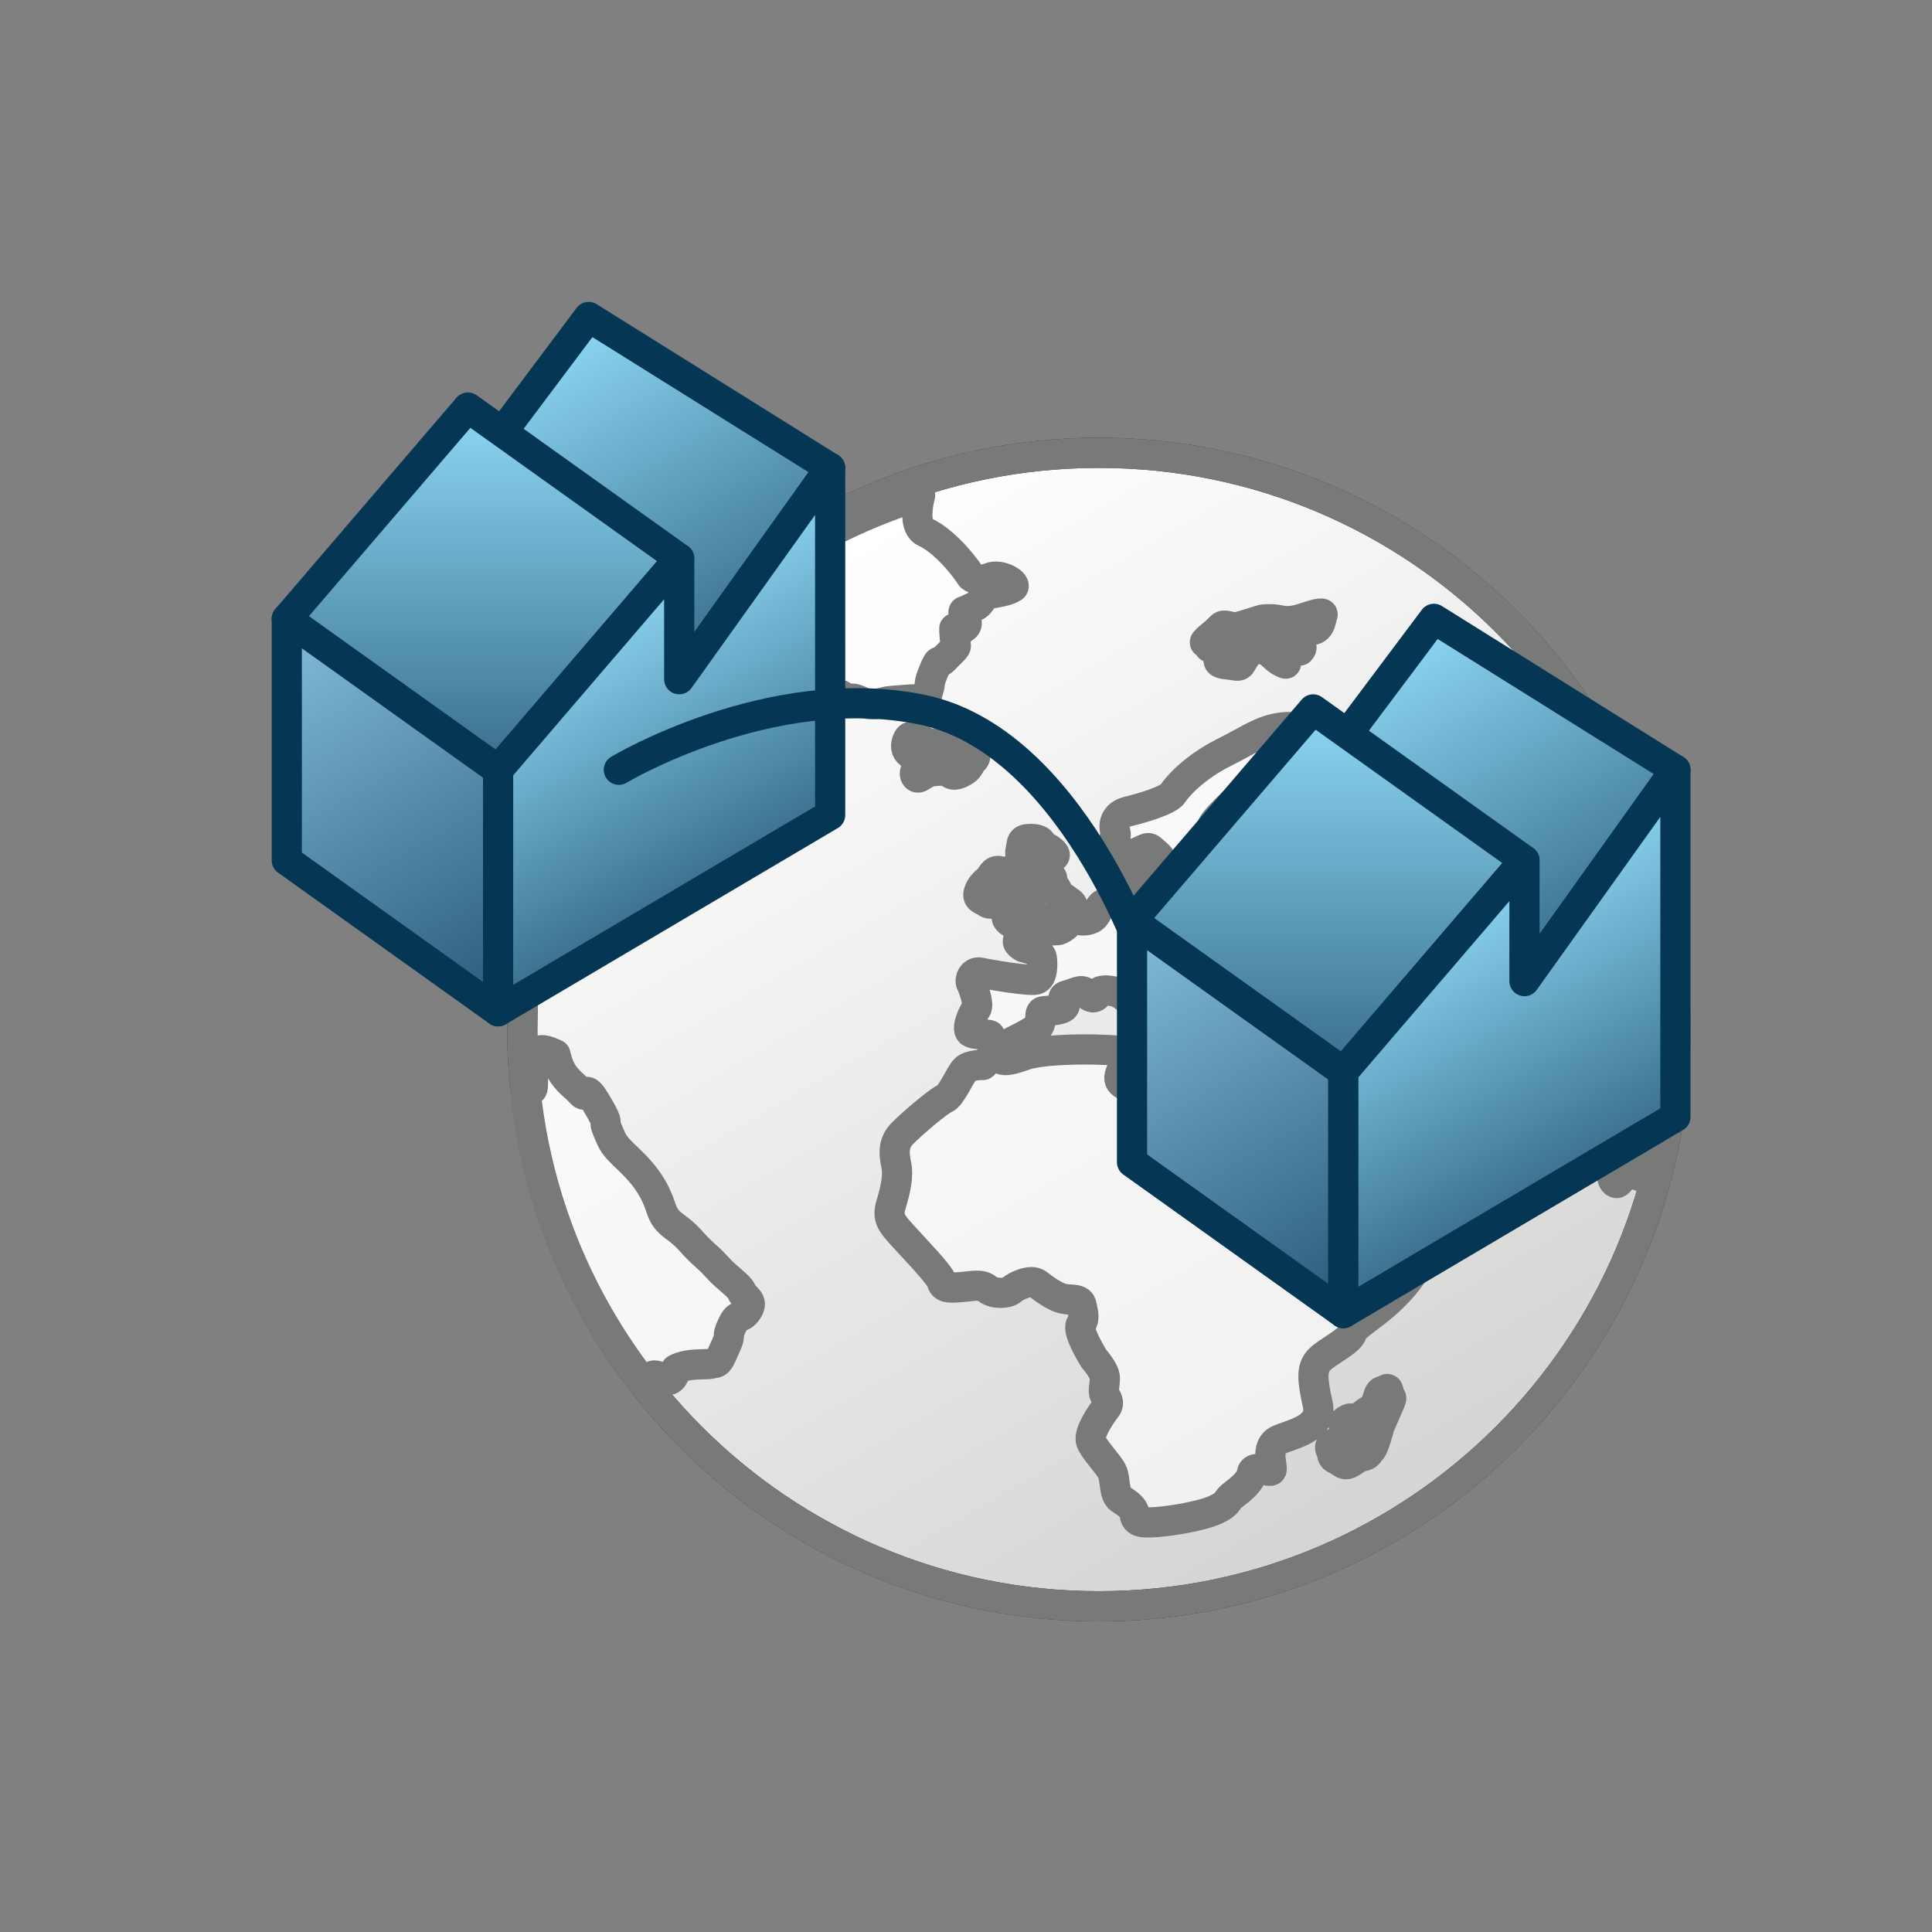 <?xml version="1.0" encoding="utf-8"?>
<!-- Generator: Adobe Illustrator 24.0.0, SVG Export Plug-In . SVG Version: 6.00 Build 0)  -->
<svg version="1.1" id="Layer_1" xmlns="http://www.w3.org/2000/svg" xmlns:xlink="http://www.w3.org/1999/xlink" x="0px" y="0px"
	 viewBox="0 0 64 64" style="enable-background:new 0 0 64 64;" xml:space="preserve">
<rect x="0" y="0" width="64" height="64" fill="#808080" stroke="none"/>
<style type="text/css">
	
		.Blue_x0020_RIGHT_x0020__x002F__x0020_FRONT_x0020_or_x0020_SINGLE_x0020_2{fill:url(#SVGID_1_);stroke:#053755;stroke-linejoin:round;stroke-miterlimit:10;}
	.Blue_x0020_LEFT{fill:url(#SVGID_2_);stroke:#053755;stroke-linejoin:round;stroke-miterlimit:10;}
	.White_x0020_SINGLE_x0020_2{fill:url(#SVGID_3_);stroke:#323232;stroke-linejoin:round;stroke-miterlimit:10;}
	.st0{fill:url(#SVGID_4_);stroke:#323232;stroke-linejoin:round;stroke-miterlimit:10;}
	.st1{fill:url(#SVGID_5_);stroke:#787979;stroke-linejoin:round;stroke-miterlimit:10;}
	.st2{fill:none;stroke:#787979;stroke-linejoin:round;stroke-miterlimit:10;}
	.st3{fill:url(#SVGID_6_);stroke:#053755;stroke-linejoin:round;stroke-miterlimit:10;}
	.st4{fill:url(#SVGID_7_);stroke:#053755;stroke-linejoin:round;stroke-miterlimit:10;}
	.st5{fill:url(#SVGID_8_);stroke:#053755;stroke-linejoin:round;stroke-miterlimit:10;}
	.st6{fill:url(#SVGID_9_);stroke:#053755;stroke-linejoin:round;stroke-miterlimit:10;}
	.st7{fill:none;stroke:#053755;stroke-linecap:round;stroke-linejoin:round;stroke-miterlimit:10;}
	.st8{fill:url(#SVGID_10_);stroke:#053755;stroke-linejoin:round;stroke-miterlimit:10;}
	.st9{fill:url(#SVGID_11_);stroke:#053755;stroke-linejoin:round;stroke-miterlimit:10;}
	.st10{fill:url(#SVGID_12_);stroke:#053755;stroke-linejoin:round;stroke-miterlimit:10;}
	.st11{fill:url(#SVGID_13_);stroke:#053755;stroke-linejoin:round;stroke-miterlimit:10;}
</style>
<linearGradient id="SVGID_1_" gradientUnits="userSpaceOnUse" x1="0" y1="0" x2="0.5" y2="0.866">
	<stop  offset="0" style="stop-color:#8DD7F4"/>
	<stop  offset="1" style="stop-color:#386E8C"/>
</linearGradient>
<linearGradient id="SVGID_2_" gradientUnits="userSpaceOnUse" x1="0" y1="0" x2="0.5" y2="0.866">
	<stop  offset="0" style="stop-color:#83BEDC"/>
	<stop  offset="1" style="stop-color:#285A78"/>
</linearGradient>
<linearGradient id="SVGID_3_" gradientUnits="userSpaceOnUse" x1="0" y1="0" x2="0.5" y2="0.866">
	<stop  offset="0" style="stop-color:#FFFFFF"/>
	<stop  offset="1" style="stop-color:#D4D5D3"/>
</linearGradient>
<linearGradient id="SVGID_4_" gradientUnits="userSpaceOnUse" x1="24.45" y1="17.558" x2="43.557" y2="50.652" gradientTransform="matrix(1 0 0 1 2.394 -1.000000e-03)">
	<stop  offset="0" style="stop-color:#FFFFFF"/>
	<stop  offset="1" style="stop-color:#D4D5D3"/>
</linearGradient>
<path class="st0" d="M55.5,34.1c0-10.55-8.55-19.1-19.1-19.1c-10.55,0-19.1,8.55-19.1,19.1c0,10.55,8.55,19.11,19.1,19.11
	C46.95,53.21,55.5,44.65,55.5,34.1z"/>
<linearGradient id="SVGID_5_" gradientUnits="userSpaceOnUse" x1="26.963" y1="17.921" x2="44.647" y2="48.551">
	<stop  offset="0" style="stop-color:#FFFFFF"/>
	<stop  offset="1" style="stop-color:#F1F0F0"/>
</linearGradient>
<path class="st1" d="M50.9,22.07c-0.13,0.34-0.38,0.71-0.55,1.02c-0.29,0.51-0.79,0.63-1.07,0.94c-0.28,0.31-0.51,0.31-0.8,0.53
	c-0.3,0.23-0.51,0.24-0.8,0.32c-0.29,0.08-0.64,0.3-0.86,0.49c-0.22,0.18-0.41,0.4-0.74,0.68c-0.33,0.28-0.63,0.24-1.08,0.08
	c-0.45-0.16-0.15-0.71-0.01-0.81c0.14-0.1,0.5-0.01,0.65,0.03c0.15,0.03,0.54,0.02,0.8-0.03c0.25-0.06,0.38-0.32,0.39-0.43
	c0.01-0.11-0.57-0.3-0.72-0.39c-0.16-0.09-1.57-0.14-1.83-0.26c-0.26-0.12-0.99-0.05-1.14-0.02c-0.15,0.02-0.13-0.21-0.76-0.11
	c-0.62,0.1-1,0.4-1.82,0.81c-1.02,0.51-1.57,1.15-1.71,1.37c-0.14,0.22-1.02,0.48-1.48,0.59c-0.46,0.11-0.49,0.46-0.42,0.7
	c0.07,0.23-0.21,0.27-0.06,0.62c0.15,0.34,0.75,0.06,0.98-0.05c0.23-0.11,0.2-0.06,0.44,0.14c0.23,0.2,0.16,0.27,0.42,0.64
	c0.27,0.37,0.73,0.11,0.93-0.02c0.19-0.13,0.18-0.65,0.4-0.65c0.22,0,0.31-0.28,0.29-0.47c-0.02-0.2-0.24-0.21-0.19-0.43
	c0.05-0.22,1.31-1.37,1.47-1.43c0.16-0.06,0.44-0.21,0.62-0.07c0.18,0.14,0.18,0.28,0.02,0.5c-0.15,0.22-0.26,0.23-0.6,0.41
	c-0.34,0.17-0.31,0.35-0.34,0.68c-0.03,0.34,0.08,0.23,0.35,0.28c0.27,0.04,0.9-0.18,1.07-0.23c0.16-0.05,0.39-0.02,0.46,0.1
	c0.07,0.11-0.17,0.38-0.31,0.41c-0.14,0.03-0.95,0.01-1.24,0.13c-0.3,0.12,0.02,0.18,0.08,0.33c0.06,0.15-0.27,0.28-0.56,0.32
	c-0.3,0.04-0.21,0.3-0.28,0.51c-0.07,0.21-0.24,0.35-0.43,0.43c-0.19,0.09-0.54-0.29-0.73-0.2c-0.19,0.08-1.27,0.18-1.47,0.18
	c-0.19,0-0.32-0.05-0.4-0.21c-0.08-0.16,0.06-0.31,0.06-0.53c0.01-0.22-0.19-0.27-0.44-0.07c-0.26,0.19,0.04,0.58,0.07,0.67
	c0.03,0.09-0.26,0.11-0.34,0.23c-0.08,0.11-0.54,0.09-0.68,0.15c-0.14,0.06-0.19,0.38-0.38,0.48c-0.2,0.1-0.45,0.06-0.5,0
	c-0.05-0.06-0.22,0.1-0.32,0.2c-0.1,0.1-0.19,0.15-0.28,0.18c-0.09,0.02-0.49-0.02-0.58,0.08c-0.08,0.09-0.19,0.14-0.34,0.16
	c-0.15,0.02-0.26-0.01-0.39,0.08c-0.13,0.1,0.16,0.25,0.16,0.25s0.56,0.12,0.6,0.34c0.03,0.21,0.04,0.67-0.19,0.73
	c-0.23,0.06-1.58-0.17-1.84-0.23c-0.27-0.06-0.37,0.25-0.31,0.35c0.06,0.11,0.28,0.7,0.17,0.85c-0.11,0.15-0.37,0.7-0.16,0.79
	c0.22,0.09,0.65,0.03,0.62,0.11c-0.03,0.07,0.25,0.44,0.39,0.36c0.14-0.07,1.18-0.56,1.24-0.71c0.07-0.15-0.03-0.46,0.13-0.47
	c0.15-0.02,0.67-0.03,0.71-0.18c0.05-0.15-0.17-0.29,0.08-0.35c0.25-0.06,0.48-0.23,0.62-0.07c0.14,0.15,0.31,0.21,0.39,0.02
	c0.08-0.2,0.63-0.08,0.75,0c0.13,0.07,1.57,1.16,1.57,1.29c0,0.14-0.14,0.31-0.25,0.31c-0.11,0,0.08,0.15,0.08,0.15
	s0.47-0.24,0.5-0.59c0,0,0.03-0.17,0.09-0.15c0.07,0.02,0.16,0.12,0.16,0.12s-0.16-0.35-0.39-0.32c-0.23,0.03-0.25-0.3-0.44-0.36
	c-0.19-0.06,0.05-0.17-0.2-0.38c-0.25-0.21-0.33-0.26-0.23-0.29c0.09-0.03,0.44-0.05,0.51,0.05c0.08,0.09,1.04,0.58,1.14,0.88
	c0.09,0.31,0.05,0.38,0.12,0.49c0.08,0.11,0.25,0.11,0.25,0.26s-0.09,0.61,0.14,0.61c0.23,0,0.39-0.16,0.54-0.18
	c0.16-0.03,0.52,0,0.36-0.17c-0.16-0.17-0.59-0.21-0.53-0.28c0.06-0.06,0.19-0.35,0.34-0.35c0.16,0,0.5-0.03,0.52,0.02
	c0.01,0.05,0.01,0.15,0.08,0.37c0.06,0.21,0.02,0.32,0.31,0.52c0.3,0.2,0.7,0.21,0.76,0.12c0.06-0.09,0.2-0.29,0.45-0.2
	c0.25,0.09,0.39,0.09,0.59,0c0.2-0.09,0.4-0.15,0.45-0.07c0.05,0.07,0,0.34-0.06,0.47c-0.07,0.14-0.02,0.54-0.22,0.72
	c-0.2,0.18-0.39,0.46-0.56,0.58c-0.17,0.12-0.36,0.2-0.85,0.12c-0.5-0.08-0.98,0-1.48-0.27c-0.5-0.28-0.44-0.12-0.55-0.32
	c-0.11-0.2-0.61,0.05-0.69,0.18c-0.08,0.14-0.03,0.55-0.36,0.49c-0.33-0.06-0.93-0.14-1.08-0.41c-0.14-0.27-0.2-0.31-0.46-0.31
	c-0.27,0-0.71-0.06-0.63-0.39c0.08-0.34,0.48-0.7,0.17-0.79c-0.31-0.09-2.57-0.15-3.33,0.12c-0.76,0.28-0.76,0.11-0.9,0.05
	c-0.14-0.06-0.37,0.18-0.47,0.27c0,0-0.42-0.02-0.59,0.15c-0.17,0.17-0.45,0.87-0.67,0.96c-0.22,0.09-1.11,0.85-1.42,1.17
	c-0.31,0.32-0.26,0.69-0.19,1.03c0.08,0.35-0.03,0.84-0.17,1.3c-0.14,0.46,0,0.62,0.42,1.08c0.42,0.46,1.18,1.25,1.25,1.47
	c0.06,0.22,0.19,0.23,0.61,0.2c0.42-0.03,0.7-0.12,0.91,0.06c0.22,0.18,0.67,0.15,0.8,0.03c0.12-0.12,0.64-0.37,0.86-0.2
	c0.22,0.17,0.56,0.42,0.84,0.49c0.28,0.06,0.58-0.02,0.62,0.23c0.05,0.24,0.11,0.43-0.01,0.6c-0.13,0.17,0.14,0.7,0.42,1.16
	c0,0,0.36,0.4,0.36,0.64c0,0.24-0.07,0.43-0.01,0.55c0.06,0.12,0.19,0.26,0.05,0.44c-0.14,0.18-0.59,0.82-0.5,1.1
	c0.09,0.27,0.58,0.76,0.7,1.01c0.12,0.24,0.05,0.75,0.27,0.9c0.22,0.15,0.45,0.27,0.48,0.53c0.03,0.26,0.25,0.27,0.72,0.24
	c0.47-0.03,1.51-0.2,1.96-0.41c0.45-0.21,0.33-0.29,0.56-0.47c0.23-0.18,0.59-0.44,0.64-0.74c0.05-0.31,0.61,0.01,0.65-0.1
	c0.05-0.13-0.22-0.78,0.22-0.99c0.44-0.21,1.5-0.37,1.31-1.2c-0.19-0.84-0.2-1.19,0.05-1.46c0.25-0.27,1.01-0.61,1.09-0.9
	c0.08-0.29,0.87-0.61,1.68-1.54c0.81-0.93,1.01-2.04,0.61-1.94c-0.41,0.11-1.12,0.85-1.87,0.73c-0.75-0.12,0.31-0.17-0.13-0.4
	c-0.44-0.23-0.92-0.9-1.35-2.07c-0.44-1.17-0.87-1.46-0.51-1.58c0.36-0.12,0.57,0.33,0.73,0.73c0.15,0.39,0.28,0.67,0.34,1.11
	c0,0-0.03,0.11,0.31,0.17c0.34,0.06,0.28,0.32,0.31,0.5c0.03,0.18,0.17,0.47,0.18,0.59c0.02,0.12,0.07,0.55,0.16,0.57
	c0.1,0.01,0.72-0.17,0.98-0.37c0.27-0.2,0.89-0.66,1.17-0.69c0.28-0.03,0.19-0.18,0.33-0.24c0.14-0.06,0.61-0.05,1.06-0.69
	c0,0,0.12-0.29,0.5-0.57c0.37-0.27,0.72-0.99,0.47-1.01c-0.25-0.01-0.62,0.12-0.65-0.09c-0.03-0.21-0.03-0.29-0.16-0.2
	c-0.12,0.09-0.08,0.44-0.3,0.52c-0.22,0.07-0.65,0.18-0.73,0.03c-0.08-0.15-0.06-0.44-0.39-0.49c-0.33-0.04-0.3-0.14-0.31-0.38
	c-0.02-0.25,0.06-0.58,0.19-0.52c0.13,0.06,0.33,0.4,0.65,0.49c0.33,0.09,0.61,0.26,0.92,0.14c0.31-0.12,0.17-0.2,0.55-0.08
	c0.37,0.12,0.54,0.08,0.73-0.06c0.19-0.14,0.36-0.09,0.67-0.17c0.31-0.07,0.98-0.09,1.12-0.06c0.14,0.03,0.41,0.44,0.61,0.35
	c0.21-0.09,0.34,0.23,0.3,0.37c0,0-0.05,0.54,0.12,0.87c0.17,0.33,0.31,0.43,0.31,0.64c0,0.21,0.05,0.38,0.17,0.38
	c0.12,0,0.57-0.8,0.7-1.34c0.12-0.53,0.14-1,0.31-1.22c0.17-0.21,0.68-1.25,0.81-1.66c0.06-0.2,0.09-0.35,0.12-0.47
	c0-0.09,0.01-0.17,0.01-0.26C55.48,29.56,53.75,25.33,50.9,22.07z M45.59,33.1c-0.22,0.23-0.18,0.45-0.63,0.36
	c-0.46-0.09-0.19,0.07-0.46-0.09c-0.26-0.15,0.19-0.26-0.37-0.17c-0.56,0.08-0.58,0.08-0.76,0.15c-0.18,0.06,0.09,0.26-0.46,0.3
	c-0.54,0.04-0.26,0.17-0.39-0.07c-0.16-0.29-0.28-0.21-0.26-0.42c0.02-0.21-0.24,0.02,0.11-0.38c0.35-0.4,0.07-0.34,0.37-0.51
	c0.31-0.17,0.09-0.38,0.45-0.19c0.37,0.19,0.41,0.02,0.61,0.34c0.19,0.32,0.19,0.17,0.37,0c0.17-0.17,0.11-0.26,0.35-0.43
	c0.24-0.17,0.24-0.21,0.3-0.21c0.07,0,0.41-0.09,0.46,0.1c0.04,0.19-0.41,0.34-0.43,0.43c-0.02,0.09-0.35-0.04,0.24,0.28
	c0.59,0.32,0.67,0.19,0.65,0.32C45.72,33.04,45.81,32.86,45.59,33.1z M49.23,31.35c-0.11,0.3-0.37,0.28-0.52,0.34
	c-0.16,0.07-0.35,0.07-0.5,0.32c-0.15,0.25,0,0,0.39,0.32c0.4,0.32,0.33,0.19,0.41,0.45c0.09,0.25-0.37,0.15-0.04,0.45
	c0.32,0.3,0.11,0.77-0.5,0.89c-0.61,0.13-0.87-0.32-0.87-0.32s0-0.25,0.28-0.36c0.28-0.11-0.19-0.38-0.19-0.47
	c0-0.08-0.13-0.3-0.24-0.45c-0.11-0.15-0.46-0.06-0.57-0.49c-0.04-0.17,0.31-0.29,0.61-0.32c0.3-0.02,0.08-0.32,0.34-0.45
	c0.26-0.13,0.13-0.06,0.46-0.15c0.32-0.09,0.11-0.19,0.32-0.43c0.22-0.23,0.69,0.26,0.69,0.26S49.34,31.06,49.23,31.35z
	 M44.29,47.76c0.36-0.18,0.5,0.02,0.35-0.25c-0.15-0.27-0.14-0.38-0.14-0.38s0.18-0.21,0.34-0.12c0.25,0.13,0.15-0.01,0.34-0.17
	c0.19-0.16,0.29-0.13,0.39-0.35c0.1-0.22,0.09-0.38,0.22-0.41c0.14-0.02,0.18-0.17,0.22,0.06c0.04,0.23,0.15,0.05,0,0.39
	c-0.15,0.34-0.28,0.65-0.3,0.69c-0.02,0.04-0.18,0.7-0.29,0.81c-0.11,0.11-0.07,0.17-0.31,0.22c-0.24,0.05-0.44,0.37-0.65,0.21
	c-0.21-0.16-0.31-0.11-0.34-0.31C44.09,47.95,43.93,47.94,44.29,47.76z M54.32,38.96c-0.17-0.07-0.24-0.16-0.24-0.16
	s0.06-0.34,0.06-0.38s0.05-0.31,0.2-0.32c0.15-0.01,0.12-0.04,0.23,0c0.13,0.05,0.07,0.32-0.01,0.48
	C54.47,38.74,54.5,39.04,54.32,38.96z M23.09,45.2c-0.49,0.02-0.7,0.16-0.7,0.16s-0.07,0.39-0.28,0.35
	c-0.21-0.05-0.37-0.18-0.47-0.14c-0.09,0.05-0.16,0.09-0.16,0.09s-0.09,0.08-0.19,0.12c-2.13-2.75-3.54-6.08-3.9-9.72
	c0.13,0.07,0.25,0.1,0.26-0.05c0.02-0.32-0.03-0.62,0.07-0.85c0.09-0.23,0.04-0.34,0.21-0.37c0.16-0.02,0.47,0.14,0.47,0.14
	s0.07,0.37,0.25,0.64c0.19,0.28,0.4,0.41,0.61,0.64c0.21,0.23,0.05-0.43,0.52,0.37c0.47,0.8,0.16,0.43,0.35,0.87
	c0.19,0.44,0.17,0.46,0.72,0.98c0.56,0.53,0.87,1.03,1.05,1.6c0.19,0.57,0.49,0.53,0.96,1.05c0.47,0.53,0.52,0.48,0.89,0.89
	c0.37,0.41,0.72,0.6,0.82,0.82c0.09,0.23,0.42,0.28,0.19,0.62c-0.23,0.34-0.3,0.04-0.51,0.5c-0.21,0.45,0,0.23-0.21,0.68
	c-0.21,0.46-0.21,0.55-0.42,0.57C23.4,45.2,23.58,45.18,23.09,45.2z M32.29,20.09c-0.26,0.12-0.33,0.16-0.33,0.16
	s-0.09-0.04-0.02,0.16c0.07,0.2,0.18,0.27-0.07,0.43C31.62,21,31.59,20.59,31.62,21c0.02,0.41,0.09,0.37,0,0.48
	c-0.09,0.11-0.09,0.09-0.33,0.34c-0.23,0.25-0.14-0.11-0.35,0.39c-0.21,0.5-0.09,0.37-0.19,0.66c-0.09,0.3,0,0.3-0.19,0.3
	c-0.19,0-0.4,0-0.4,0s-0.28,0.02-0.63,0.05c-0.35,0.02-0.59,0.23-1,0.02c-0.42-0.21-0.35,0-0.52-0.09
	c-0.16-0.09-0.07-0.23-0.28,0.05c-0.21,0.28,0,0.28-0.21,0.28c-0.21,0-0.47,0.21-0.79,0.09c-0.33-0.11-0.45-0.2-0.49,0
	c-0.05,0.21,0.02,0.07-0.12,0.25c-0.14,0.18-0.16-0.04-0.4,0.32c-0.23,0.37,0.14,0.48-0.26,0.59c-0.4,0.12-0.4,0.12-0.4,0.12
	s-0.33,0.07-0.49-0.23c-0.16-0.3,0.05,0.02-0.16-0.3c-0.21-0.32-0.26-0.53-0.23-0.78c0.02-0.25,0,0.14,0.02-0.48
	c0.02-0.62,0-0.39,0-0.71c0-0.32,0-0.25,0-0.55c0-0.3-0.16-0.32,0.02-0.64c0.19-0.32,0.33-0.23,0.38-0.6
	c0.04-0.36-0.05-0.02,0.04-0.36c0.09-0.34,0.09-0.19,0.14-0.44c0.05-0.25,0.14-0.07,0.05-0.25c-0.02-0.04-0.06-0.1-0.09-0.16
	c1.71-1.28,3.64-2.28,5.74-2.94c-0.09,0.34-0.21,1.05,0.17,1.22c0.51,0.23,1.14,0.89,1.52,1.47c0,0,0.24,0.2,0.61,0.04
	c0.37-0.16,0.94,0.21,0.77,0.32c-0.16,0.11-0.56,0.18-0.79,0.21C32.53,19.7,32.55,19.97,32.29,20.09z M42.5,21.02
	c-0.24,0-0.26,0.11-0.19,0.18c0.07,0.07,0.28,0.07,0.4,0.07c0.11,0,0.56,0.07,0.35,0.28c0,0-0.12-0.25-0.35,0.07
	c-0.23,0.32,0.02,0.44-0.23,0.32c-0.26-0.12-0.33-0.32-0.59-0.41c-0.26-0.09-0.1-0.16-0.26-0.09c-0.16,0.07-0.14,0-0.35,0.28
	c-0.21,0.28-0.14,0.37-0.4,0.32c-0.26-0.05-0.56-0.02-0.51-0.21c0.05-0.18,0.14-0.27,0.21-0.37c0.07-0.09,0.04-0.12-0.16-0.12
	c-0.21,0-0.37,0.21-0.37,0.05c0-0.16-0.35,0.02,0.07-0.32c0.42-0.34,0.3-0.36,0.51-0.34c0.21,0.02,0.07,0.14,0.59-0.02
	c0.52-0.16,0.58-0.18,0.58-0.18s0.28-0.05,0.61,0.02c0.33,0.07,0.6-0.02,0.82-0.09c0.21-0.07,0.63-0.21,0.58-0.09
	c-0.05,0.12-0.05,0.46-0.33,0.5C43.2,20.91,42.73,21.02,42.5,21.02z M33.42,30.36c0.19,0.01,0.24-0.09,0.34-0.11
	c0.09-0.02,0.18-0.09,0.29-0.13c0.1-0.04-0.14-0.11-0.19-0.2c-0.05-0.09-0.04-0.12,0.07-0.28c0.12-0.16,0.15-0.05,0.31-0.09
	c0.15-0.04,0.13-0.01,0.16-0.13c0.04-0.12-0.08-0.26-0.08-0.26s-0.18-0.2-0.3-0.33c-0.11-0.13-0.15-0.27-0.2-0.44
	c-0.05-0.17,0-0.23,0.02-0.41c0.02-0.18,0.14-0.19,0.33-0.19c0.07,0,0.3,0.02,0.33,0.14c0.03,0.12,0.15,0.1,0.32,0.24
	c0.18,0.14,0.18,0.24-0.14,0.24c-0.33,0-0.24,0.11-0.28,0.24c-0.03,0.13,0.06,0.04,0.27,0.23c0.21,0.19,0.19,0.19,0.19,0.32
	c0.01,0.13,0.11,0.13,0.19,0.37c0.07,0.24,0.03,0.03,0.22,0.19c0.2,0.16,0.21,0.12,0.27,0.25c0.05,0.13-0.02,0.16-0.21,0.16
	c-0.18,0-0.18,0.06-0.23,0.16c-0.05,0.1-0.09,0.16-0.32,0.2c-0.22,0.04-0.22-0.11-0.42-0.17c-0.19-0.07-0.24,0.02-0.45,0.13
	c-0.21,0.11-0.11,0.11-0.29,0.11C33.44,30.6,33.24,30.35,33.42,30.36z M32.42,29.57c0.06-0.21,0.2-0.33,0.33-0.44
	c0.12-0.11,0.15-0.33,0.38-0.27c0.22,0.06,0.22,0.07,0.35-0.02c0.12-0.09,0.06-0.02,0.1,0.07c0,0-0.04,0.2-0.09,0.35
	c-0.05,0.15-0.21,0.56-0.37,0.6c-0.15,0.04-0.31,0.13-0.44,0.03C32.54,29.79,32.36,29.78,32.42,29.57z M21.83,26.42
	c-0.21-0.21-0.09-0.07-0.3-0.23c-0.21-0.16-0.02,0.05-0.31-0.32c-0.28-0.37-0.51-0.55-0.51-0.55s-0.47-0.05-0.26,0.05
	c0.21,0.09,0.47,0.41,0.47,0.41s-0.16,0.02-0.19,0.32c-0.02,0.3-0.16,0.14,0,0.46c0.16,0.32,0.26,0.41,0.26,0.41
	s0.12,0.14,0.16,0.21c0.05,0.07,0.33,0.3,0.21,0.41c-0.12,0.12-0.33,0.09-0.49,0.07c-0.17-0.02-0.14,0.16-0.31-0.14
	c-0.16-0.3,0.02-0.21-0.21-0.39c-0.23-0.18-0.31-0.25-0.38-0.25c-0.07,0-0.28-0.13-0.28,0.09c0,0.23,0,0.44,0,0.44
	s-0.51,0.14-0.56-0.14c-0.05-0.27-0.23-0.43-0.21-0.07c0.02,0.37,0.04,0.28,0.02,0.48c-0.02,0.21,0.14,0.14-0.02,0.21
	c-0.16,0.07-0.12,0.18-0.35-0.05c-0.08-0.08-0.13-0.12-0.16-0.16c0.86-2.26,2.15-4.31,3.78-6.05c-0.05,0.77-0.12,1.91-0.12,2.14
	c0,0.34,0.09,0.98,0.23,1.28c0.14,0.3,0.16,0.18,0.16,0.62c0,0.43,0,0.89-0.16,0.92c-0.16,0.02-0.33,0.02-0.26,0.16
	c0.07,0.13,0.4,0.18,0.42,0.29c0.02,0.11,0.28,0.37,0.19,0.66c-0.1,0.3,0.07,0.53-0.26,0.48c-0.32-0.04-0.49-0.16-0.65-0.43
	c-0.17-0.27-0.49-0.18-0.3-0.5c0.19-0.32,0.28-0.53,0.28-0.53S22.04,26.63,21.83,26.42z M30.36,25.47c0.12-0.18,0.01-0.14,0.05-0.29
	c0.04-0.15-0.09-0.09-0.26-0.21c-0.16-0.12-0.16-0.28-0.09-0.45c0.07-0.17,0.17-0.14,0.42-0.05c0.06,0.03,0.04,0.03,0.15,0.11
	c0.12,0.09,0.07,0.04,0.51,0.05c0.44,0.01,0.24-0.04,0.84,0.16c0.6,0.2,0.19,0.45,0.19,0.45s-0.06,0.18-0.2,0.28
	c-0.14,0.09-0.38,0.22-0.51,0.08c-0.13-0.14-0.69-0.03-0.69-0.03s-0.14,0.06-0.28,0.16C30.34,25.83,30.24,25.64,30.36,25.47z"/>
<path class="st2" d="M55.5,34.1c0-10.55-8.55-19.1-19.1-19.1c-10.55,0-19.1,8.55-19.1,19.1c0,10.55,8.55,19.11,19.1,19.11
	C46.95,53.21,55.5,44.65,55.5,34.1z"/>
<g>
	<linearGradient id="SVGID_6_" gradientUnits="userSpaceOnUse" x1="9.31" y1="20.61" x2="16.69" y2="33.391">
		<stop  offset="0" style="stop-color:#83BEDC"/>
		<stop  offset="1" style="stop-color:#285A78"/>
	</linearGradient>
	<polygon class="st3" points="9.5,20.5 9.5,28.5 16.5,33.5 16.5,25.5 	"/>
	<linearGradient id="SVGID_7_" gradientUnits="userSpaceOnUse" x1="19.426" y1="10.543" x2="25.373" y2="20.841">
		<stop  offset="0" style="stop-color:#8DD7F4"/>
		<stop  offset="1" style="stop-color:#386E8C"/>
	</linearGradient>
	<polygon class="st4" points="16.5,14.5 22.5,22.5 27.5,15.5 19.5,10.5 	"/>
	<linearGradient id="SVGID_8_" gradientUnits="userSpaceOnUse" x1="16" y1="13.5" x2="16" y2="25.5">
		<stop  offset="0" style="stop-color:#8DD7F4"/>
		<stop  offset="1" style="stop-color:#386E8C"/>
	</linearGradient>
	<polygon class="st5" points="9.5,20.5 15.5,13.5 22.5,18.5 16.5,25.5 	"/>
	<linearGradient id="SVGID_9_" gradientUnits="userSpaceOnUse" x1="19.478" y1="20.132" x2="24.522" y2="28.868">
		<stop  offset="0" style="stop-color:#8DD7F4"/>
		<stop  offset="1" style="stop-color:#386E8C"/>
	</linearGradient>
	<polygon class="st6" points="16.5,25.5 22.5,18.5 22.5,22.5 27.5,15.5 27.5,27 16.5,33.5 	"/>
</g>
<path class="st7" d="M20.5,25.5c0,0,5-3,10-2S38,32,38,32"/>
<g>
	<linearGradient id="SVGID_10_" gradientUnits="userSpaceOnUse" x1="37.31" y1="30.61" x2="44.69" y2="43.391">
		<stop  offset="0" style="stop-color:#83BEDC"/>
		<stop  offset="1" style="stop-color:#285A78"/>
	</linearGradient>
	<polygon class="st8" points="37.5,30.5 37.5,38.5 44.5,43.5 44.5,35.5 	"/>
	<linearGradient id="SVGID_11_" gradientUnits="userSpaceOnUse" x1="47.426" y1="20.543" x2="53.373" y2="30.841">
		<stop  offset="0" style="stop-color:#8DD7F4"/>
		<stop  offset="1" style="stop-color:#386E8C"/>
	</linearGradient>
	<polygon class="st9" points="44.5,24.5 50.5,32.5 55.5,25.5 47.5,20.5 	"/>
	<linearGradient id="SVGID_12_" gradientUnits="userSpaceOnUse" x1="44" y1="23.5" x2="44" y2="35.5">
		<stop  offset="0" style="stop-color:#8DD7F4"/>
		<stop  offset="1" style="stop-color:#386E8C"/>
	</linearGradient>
	<polygon class="st10" points="37.5,30.5 43.5,23.5 50.5,28.5 44.5,35.5 	"/>
	<linearGradient id="SVGID_13_" gradientUnits="userSpaceOnUse" x1="47.478" y1="30.132" x2="52.522" y2="38.868">
		<stop  offset="0" style="stop-color:#8DD7F4"/>
		<stop  offset="1" style="stop-color:#386E8C"/>
	</linearGradient>
	<polygon class="st11" points="44.5,35.5 50.5,28.5 50.5,32.5 55.5,25.5 55.5,37 44.5,43.5 	"/>
</g>
</svg>
